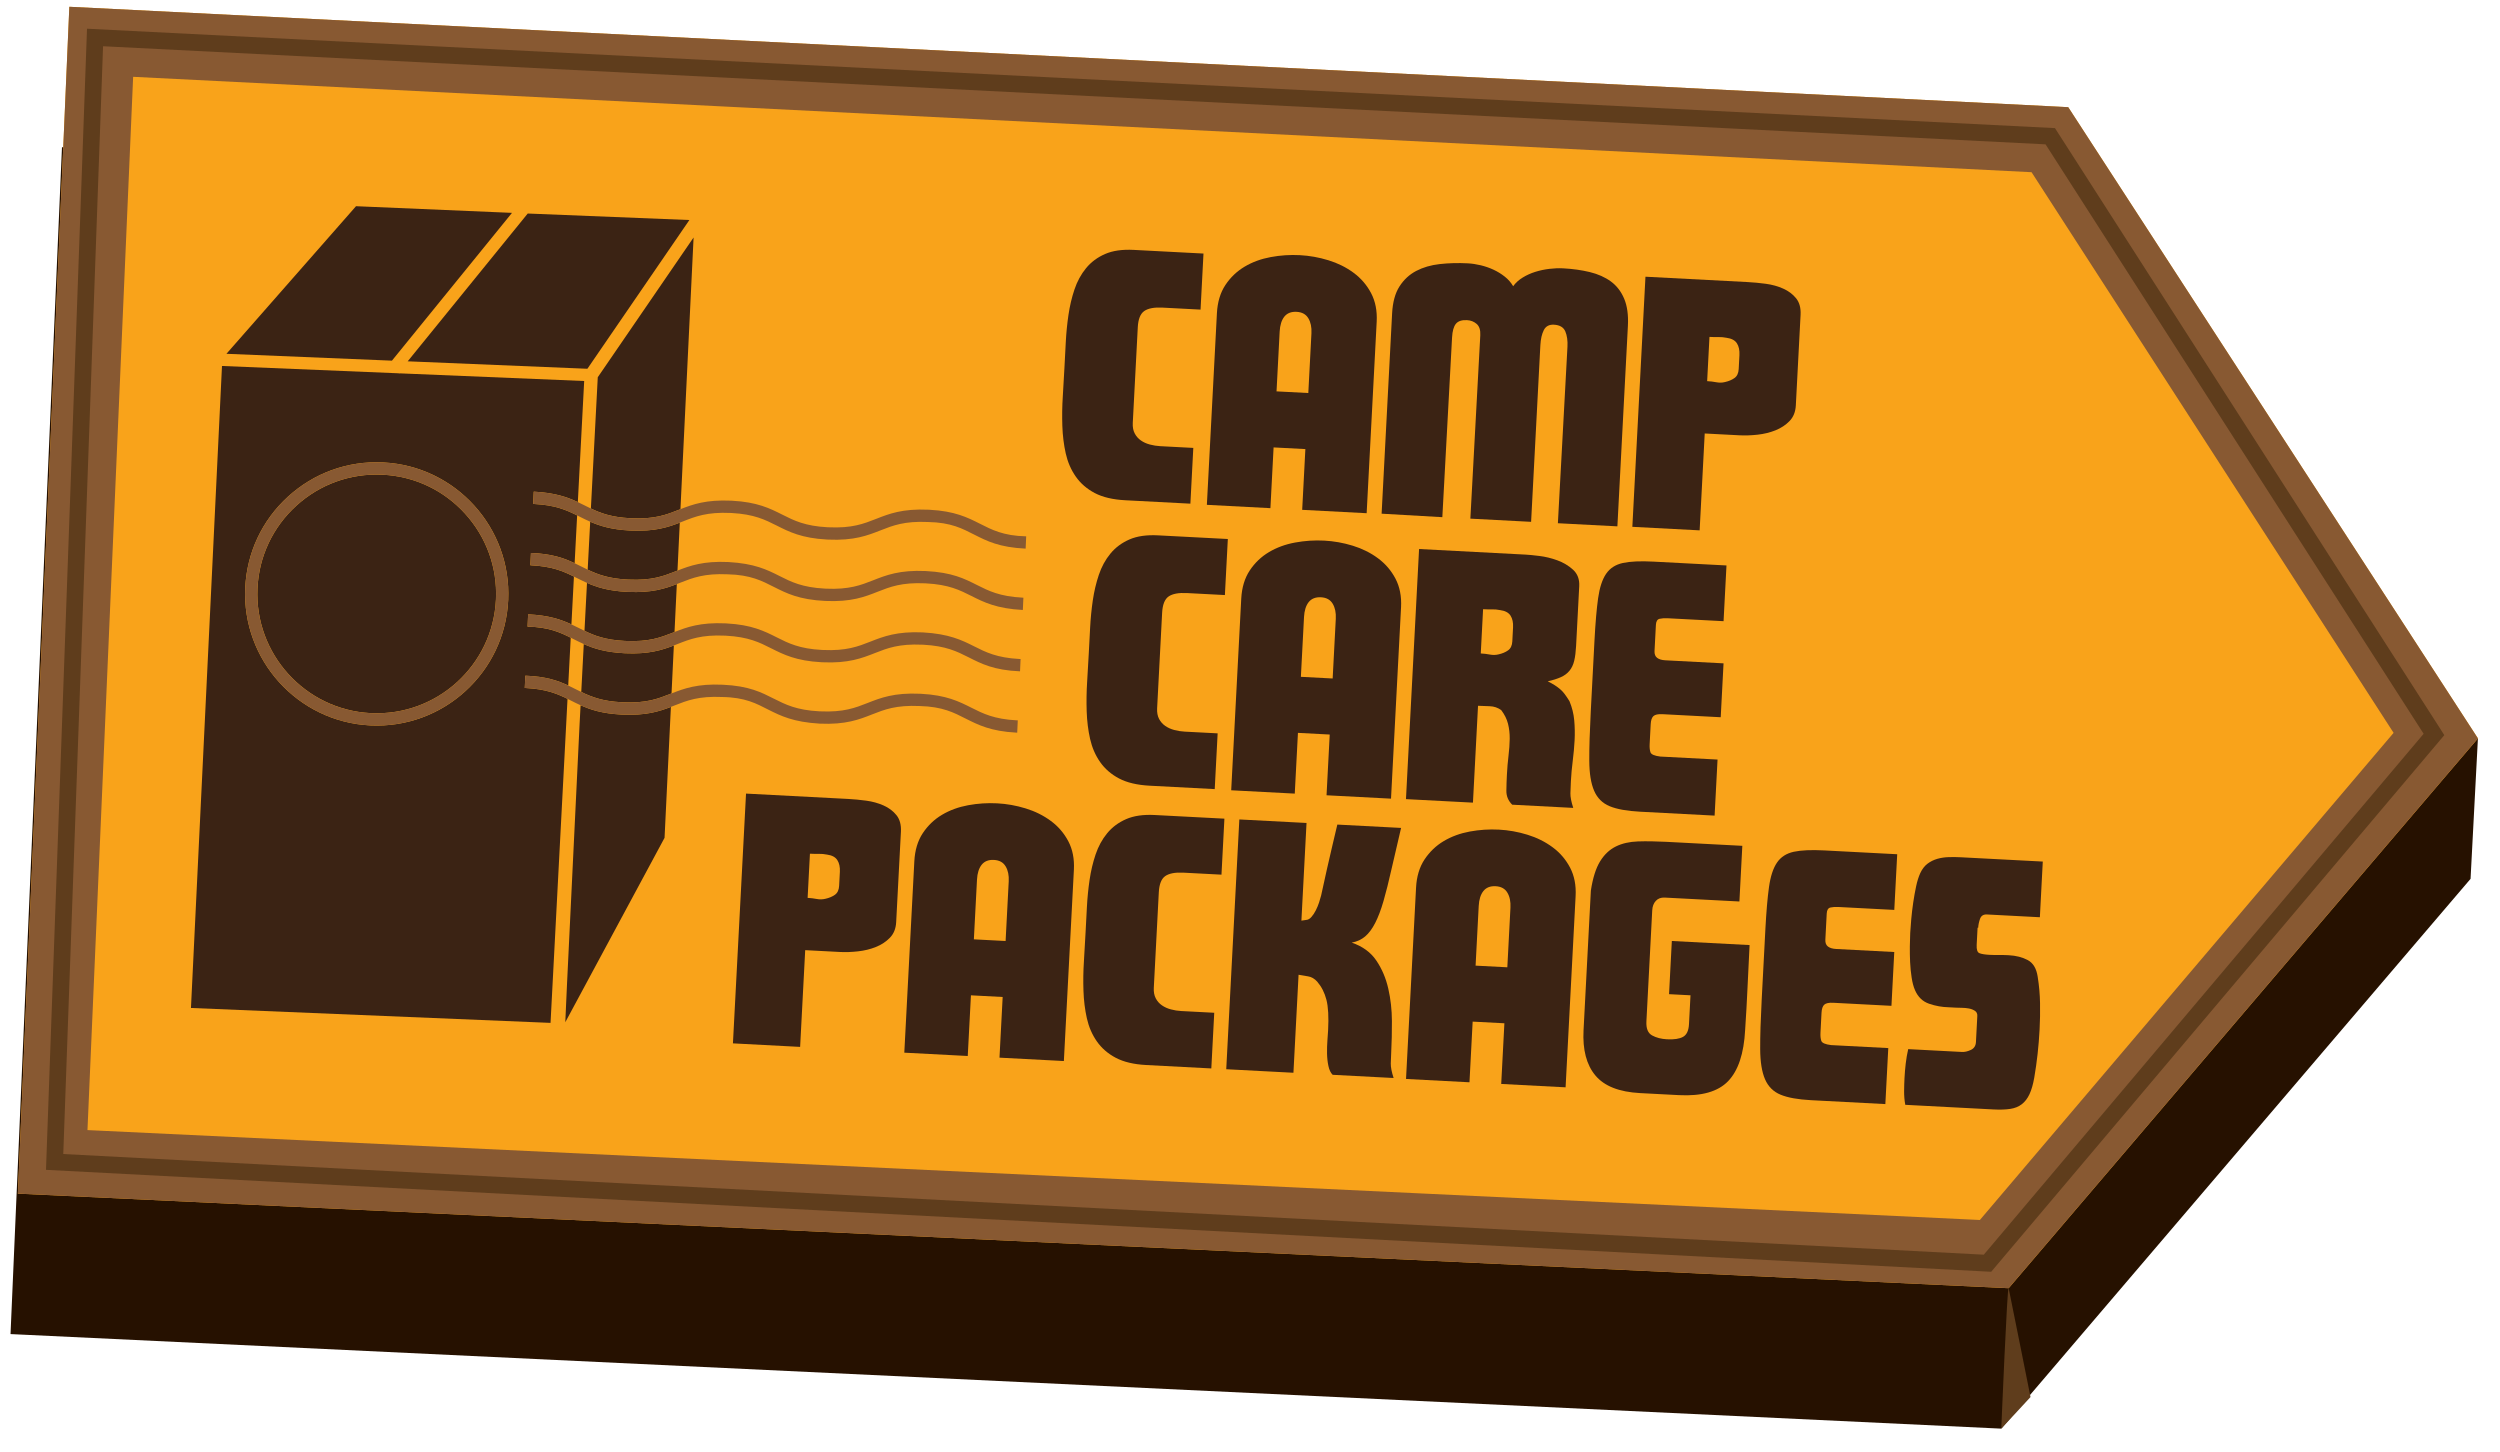 <?xml version="1.0" encoding="UTF-8"?>
<svg width="229px" height="133px" viewBox="0 0 229 133" version="1.1" xmlns="http://www.w3.org/2000/svg" xmlns:xlink="http://www.w3.org/1999/xlink">
    <title>camp-location-4</title>
    <g id="camp-location-4" stroke="none" stroke-width="1" fill="none" fill-rule="evenodd">
        <g id="Group-69" transform="translate(115, 67.5) rotate(3) translate(-115, -67.5) translate(3, 6)">
            <polygon id="Fill-1" fill="#261100" points="0 13.28 0.983 122.095 183.541 121.201 223.831 68.659 223.831 55.776 216.269 58.245 183.328 12.881"></polygon>
            <polygon id="Fill-2" fill="#F9A31A" points="182.914 0 0 0.398 0.982 109.213 183.54 108.32 223.831 55.777 223.831 55.774 183.328 0"></polygon>
            <path d="M182.914,0 L0,0.398 L0.982,109.213 L183.54,108.32 L223.831,55.777 L223.831,55.774 L183.328,0 L182.914,0 Z M6.172,6.5 L180.286,6.124 L216.091,55.674 L180.582,102.217 L7.044,103.066 L6.172,6.5 Z" id="Fill-3" fill="#885932"></path>
            <path d="M4.945,105.372 L181.106,105.372 L218.843,55.615 L181.433,3.509 L3.274,3.847 L4.945,105.372 Z M181.865,106.901 L3.44,106.901 L1.721,2.32 L182.216,1.979 L182.445,2.298 L220.742,55.639 L181.865,106.901 Z" id="Fill-4" fill="#5F3D1C"></path>
            <path d="M183.541,121.201 C183.541,121.201 183.392,107.788 183.541,108.32 C183.69,108.85 186.062,118.172 186.062,118.172 L183.541,121.201 Z" id="Fill-5" fill="#5F3D1C"></path>
            <g id="Group-35" transform="translate(15, 16.095)">
                <path d="M15.937,25.605 C15.911,25.605 15.886,25.605 15.861,25.607 C12.941,25.627 10.201,26.782 8.15,28.86 C6.099,30.939 4.979,33.691 5,36.611 C5.04,42.614 9.938,47.471 15.934,47.471 C15.957,47.471 15.982,47.471 16.006,47.471 C22.035,47.431 26.905,42.493 26.864,36.465 C26.846,33.545 25.689,30.808 23.611,28.756 C21.55,26.723 18.828,25.605 15.937,25.605" id="Fill-7" fill="#3B2314"></path>
                <path d="M16.013,48.598 L15.933,48.598 C9.32,48.598 3.918,43.241 3.873,36.619 C3.852,33.397 5.085,30.362 7.348,28.07 C9.612,25.776 12.631,24.501 15.852,24.48 L15.935,24.48 C22.547,24.48 27.946,29.836 27.992,36.458 C28.035,43.107 22.662,48.553 16.013,48.598 M29.925,44.434 L29.916,43.306 C31.815,43.277 32.933,43.608 33.889,43.999 L33.889,39.614 C32.874,39.169 31.798,38.747 29.888,38.809 L29.879,37.682 C31.8,37.674 32.924,38.002 33.889,38.394 L33.889,34.006 C32.885,33.568 31.857,33.181 29.943,33.181 C29.911,33.181 29.881,33.181 29.85,33.183 L29.842,32.055 C31.774,32.024 32.911,32.374 33.889,32.781 L33.889,28.396 C32.873,27.952 31.844,27.557 29.909,27.557 C29.878,27.557 29.845,27.557 29.813,27.558 L29.805,26.431 C31.766,26.434 32.904,26.773 33.889,27.175 L33.889,16.068 L16.953,16.252 L16.933,16.285 L16.88,16.253 L0.686,16.429 L0.925,75.304 L33.889,74.944 L33.889,45.224 C32.907,44.799 31.883,44.432 30.017,44.432 C29.985,44.432 29.955,44.432 29.925,44.434" id="Fill-9" fill="#3B2314"></path>
                <polygon id="Fill-11" fill="#3B2314" points="26.48 1.033 12.18 1.172 1.034 15.294 16.207 15.128"></polygon>
                <path d="M38.805,35.15 C37.116,35.15 36.028,34.87 35.114,34.521 L35.114,38.918 C36.054,39.316 37.067,39.65 38.842,39.65 C38.874,39.65 38.907,39.65 38.939,39.648 C41.079,39.634 42.12,39.159 43.223,38.656 C43.266,38.635 43.311,38.616 43.355,38.596 L43.337,34.198 C42.264,34.678 41.076,35.134 38.909,35.15 L38.805,35.15 Z" id="Fill-13" fill="#3B2314"></path>
                <path d="M38.842,40.776 C37.131,40.776 36.035,40.488 35.113,40.132 L35.113,44.527 C36.064,44.932 37.081,45.274 38.881,45.274 C38.912,45.274 38.946,45.274 38.977,45.273 C41.118,45.259 42.158,44.784 43.261,44.281 C43.3,44.263 43.339,44.246 43.377,44.228 L43.36,39.83 C42.29,40.309 41.102,40.76 38.946,40.776 L38.842,40.776 Z" id="Fill-15" fill="#3B2314"></path>
                <path d="M38.768,29.525 C37.101,29.525 36.02,29.251 35.114,28.909 L35.114,33.307 C36.043,33.698 37.052,34.023 38.805,34.023 C38.837,34.023 38.87,34.023 38.902,34.022 C41.042,34.008 42.083,33.533 43.186,33.03 C43.234,33.007 43.284,32.986 43.332,32.963 L43.314,28.566 C42.238,29.049 41.048,29.509 38.872,29.525 L38.768,29.525 Z" id="Fill-17" fill="#3B2314"></path>
                <path d="M38.881,46.401 C37.146,46.401 36.043,46.106 35.114,45.745 L35.114,47.506 L35.21,71.365 L35.235,74.815 L43.431,57.469 L43.383,45.463 C42.319,45.938 41.131,46.385 38.985,46.401 L38.881,46.401 Z" id="Fill-19" fill="#3B2314"></path>
                <path d="M38.865,28.398 C41.006,28.384 42.046,27.909 43.149,27.405 C43.202,27.381 43.256,27.357 43.309,27.332 L43.209,2.414 L35.114,15.658 L35.114,27.698 C36.034,28.082 37.039,28.399 38.768,28.399 C38.8,28.399 38.833,28.399 38.865,28.398" id="Fill-21" fill="#3B2314"></path>
                <polygon id="Fill-23" fill="#3B2314" points="34.124 14.933 42.74 0.838 27.923 1.018 17.65 15.113"></polygon>
                <path d="M29.814,27.558 C29.846,27.557 29.878,27.557 29.91,27.557 C31.843,27.557 32.873,27.953 33.889,28.396 C33.964,28.428 34.038,28.46 34.111,28.493 C34.434,28.635 34.761,28.777 35.114,28.91 C36.02,29.251 37.102,29.526 38.769,29.526 L38.873,29.526 C41.048,29.51 42.239,29.05 43.315,28.567 C43.416,28.521 43.517,28.475 43.617,28.43 C44.718,27.926 45.76,27.451 47.901,27.437 C47.931,27.436 47.961,27.436 47.992,27.436 C50.072,27.436 51.106,27.891 52.202,28.373 C53.353,28.88 54.544,29.405 56.859,29.405 L56.964,29.405 C59.349,29.388 60.551,28.839 61.715,28.31 C62.819,27.807 63.861,27.331 66.005,27.318 C68.159,27.246 69.2,27.764 70.311,28.252 C71.481,28.767 72.641,29.298 75.075,29.285 L75.066,28.158 C72.957,28.224 71.876,27.71 70.763,27.221 C69.609,26.714 68.418,26.19 66.102,26.19 L65.998,26.19 C63.612,26.206 62.41,26.755 61.246,27.285 C60.142,27.787 59.099,28.263 56.956,28.277 C56.925,28.279 56.892,28.279 56.859,28.279 C54.782,28.279 53.748,27.824 52.654,27.342 C51.502,26.835 50.309,26.31 47.992,26.31 L47.892,26.31 C45.62,26.326 44.423,26.826 43.309,27.332 C43.255,27.357 43.202,27.381 43.148,27.406 C42.045,27.909 41.005,28.384 38.864,28.398 C38.834,28.4 38.8,28.4 38.769,28.4 C37.038,28.4 36.033,28.082 35.114,27.699 C34.929,27.621 34.748,27.543 34.565,27.463 C34.343,27.366 34.12,27.269 33.889,27.175 C32.904,26.773 31.767,26.434 29.805,26.431 L29.814,27.558 Z" id="Fill-25" fill="#885932"></path>
                <path d="M38.902,34.023 C38.87,34.023 38.837,34.023 38.805,34.023 C37.052,34.023 36.044,33.699 35.114,33.307 C34.943,33.236 34.773,33.163 34.602,33.087 C34.369,32.984 34.133,32.88 33.889,32.781 C32.912,32.374 31.774,32.023 29.842,32.054 L29.851,33.182 C29.881,33.181 29.911,33.181 29.943,33.181 C31.857,33.181 32.885,33.568 33.889,34.005 C33.976,34.044 34.062,34.081 34.149,34.12 C34.46,34.255 34.776,34.392 35.114,34.522 C36.028,34.87 37.116,35.151 38.805,35.151 L38.91,35.151 C41.076,35.135 42.265,34.678 43.337,34.199 C43.443,34.151 43.549,34.103 43.653,34.056 C44.756,33.553 45.797,33.077 47.938,33.062 C50.061,32.998 51.129,33.51 52.238,33.998 C53.408,34.511 54.574,35.041 57.001,35.031 C59.385,35.014 60.589,34.465 61.752,33.934 C62.856,33.431 63.899,32.956 66.043,32.941 C66.074,32.941 66.107,32.941 66.139,32.941 C68.218,32.941 69.253,33.395 70.347,33.877 C71.516,34.391 72.713,34.913 75.113,34.91 L75.105,33.782 C75.073,33.783 75.04,33.783 75.008,33.783 C72.929,33.783 71.894,33.328 70.8,32.846 C69.63,32.334 68.48,31.808 66.034,31.814 C63.65,31.831 62.447,32.38 61.284,32.91 C60.18,33.413 59.136,33.889 56.993,33.904 C56.962,33.904 56.928,33.904 56.897,33.904 C54.819,33.904 53.785,33.45 52.692,32.968 C51.522,32.453 50.348,31.942 47.929,31.936 C45.649,31.951 44.451,32.456 43.332,32.964 C43.284,32.986 43.235,33.008 43.186,33.031 C42.083,33.533 41.043,34.008 38.902,34.023" id="Fill-27" fill="#885932"></path>
                <path d="M38.939,39.648 C38.907,39.65 38.874,39.65 38.842,39.65 C37.067,39.65 36.054,39.316 35.114,38.918 C34.956,38.851 34.798,38.783 34.641,38.713 C34.395,38.605 34.147,38.498 33.889,38.393 C32.924,38.002 31.8,37.673 29.879,37.681 L29.888,38.808 C31.798,38.747 32.874,39.169 33.889,39.613 C33.989,39.656 34.088,39.7 34.187,39.743 C34.487,39.875 34.79,40.007 35.114,40.132 C36.035,40.488 37.131,40.776 38.842,40.776 L38.947,40.776 C41.103,40.76 42.291,40.309 43.36,39.83 C43.471,39.78 43.582,39.73 43.692,39.68 C44.794,39.176 45.835,38.701 47.976,38.687 C48.006,38.686 48.037,38.686 48.068,38.686 C50.147,38.686 51.183,39.141 52.275,39.624 C53.428,40.13 54.618,40.655 56.934,40.655 L57.038,40.655 C59.422,40.638 60.626,40.089 61.789,39.56 C62.894,39.057 63.938,38.582 66.081,38.568 C66.113,38.566 66.146,38.566 66.177,38.566 C68.256,38.566 69.292,39.021 70.386,39.502 C71.556,40.018 72.74,40.564 75.15,40.535 L75.142,39.408 C75.111,39.409 75.08,39.409 75.049,39.409 C72.969,39.409 71.934,38.954 70.838,38.471 C69.668,37.956 68.48,37.451 66.073,37.44 C63.689,37.457 62.486,38.005 61.322,38.535 C60.217,39.038 59.173,39.513 57.03,39.527 C56.999,39.529 56.965,39.529 56.934,39.529 C54.856,39.529 53.822,39.074 52.729,38.592 C51.576,38.085 50.385,37.56 48.067,37.56 L47.968,37.56 C45.677,37.576 44.479,38.085 43.355,38.596 C43.311,38.616 43.267,38.635 43.223,38.656 C42.121,39.159 41.08,39.634 38.939,39.648" id="Fill-29" fill="#885932"></path>
                <path d="M75.179,45.033 C75.147,45.034 75.115,45.034 75.083,45.034 C73.004,45.034 71.97,44.579 70.876,44.097 C69.722,43.591 68.53,43.065 66.215,43.065 L66.11,43.065 C63.726,43.082 62.523,43.631 61.36,44.161 C60.256,44.664 59.212,45.139 57.067,45.154 C57.036,45.155 57.003,45.155 56.971,45.155 C54.895,45.155 53.861,44.7 52.768,44.219 C51.598,43.705 50.442,43.167 48.005,43.186 C45.704,43.202 44.505,43.716 43.378,44.228 C43.34,44.246 43.3,44.263 43.262,44.281 C42.159,44.784 41.118,45.26 38.977,45.273 C38.946,45.274 38.913,45.274 38.881,45.274 C37.081,45.274 36.065,44.932 35.114,44.527 C34.968,44.466 34.824,44.402 34.678,44.339 C34.42,44.224 34.16,44.109 33.889,43.999 C32.933,43.607 31.815,43.276 29.917,43.305 L29.925,44.433 C29.955,44.431 29.986,44.431 30.017,44.431 C31.884,44.431 32.908,44.799 33.889,45.223 C34.001,45.271 34.113,45.32 34.224,45.37 C34.513,45.497 34.804,45.625 35.114,45.745 C36.043,46.106 37.146,46.401 38.881,46.401 L38.986,46.401 C41.132,46.386 42.319,45.938 43.383,45.463 C43.499,45.411 43.615,45.358 43.729,45.306 C44.832,44.804 45.873,44.327 48.013,44.313 C50.153,44.229 51.205,44.761 52.314,45.249 C53.483,45.764 54.668,46.266 57.075,46.281 C59.46,46.264 60.664,45.716 61.827,45.185 C62.931,44.682 63.975,44.207 66.118,44.192 C68.251,44.13 69.311,44.639 70.422,45.128 C71.575,45.635 72.767,46.16 75.083,46.16 L75.187,46.16 L75.179,45.033 Z" id="Fill-31" fill="#885932"></path>
                <path d="M16.005,47.471 C15.982,47.472 15.957,47.472 15.933,47.472 C9.939,47.472 5.04,42.615 5,36.611 C4.98,33.692 6.099,30.939 8.15,28.86 C10.201,26.782 12.94,25.626 15.86,25.607 C15.885,25.606 15.91,25.606 15.936,25.606 C18.827,25.606 21.55,26.723 23.611,28.757 C25.69,30.808 26.845,33.546 26.864,36.466 C26.905,42.493 22.034,47.431 16.005,47.471 M15.935,24.48 L15.852,24.48 C12.631,24.501 9.611,25.776 7.348,28.07 C5.085,30.362 3.852,33.397 3.873,36.618 C3.918,43.241 9.32,48.598 15.933,48.598 L16.013,48.598 C22.662,48.553 28.035,43.107 27.991,36.458 C27.946,29.836 22.547,24.48 15.935,24.48" id="Fill-33" fill="#885932"></path>
            </g>
            <g id="Group-68" transform="translate(65, 17.095)" fill="#3B2314">
                <path d="M39.929,5.582 L36.444,5.582 C35.682,5.582 35.13,5.716 34.786,5.981 C34.444,6.249 34.272,6.754 34.272,7.496 L34.272,8.54 L34.272,10.096 L34.272,11.896 L34.272,13.696 L34.272,15.238 L34.272,16.268 C34.272,16.648 34.348,16.968 34.501,17.225 C34.653,17.481 34.853,17.687 35.101,17.838 C35.347,17.992 35.63,18.102 35.943,18.167 C36.257,18.234 36.576,18.267 36.901,18.267 L39.929,18.267 L39.929,23.382 L33.957,23.382 C32.815,23.382 31.873,23.21 31.129,22.868 C30.387,22.524 29.782,22.054 29.315,21.453 C28.847,20.853 28.505,20.163 28.286,19.383 C28.068,18.602 27.92,17.769 27.844,16.883 C27.768,15.996 27.733,15.097 27.744,14.182 C27.753,13.268 27.757,12.382 27.757,11.524 L27.757,9.182 C27.757,8.344 27.796,7.516 27.872,6.697 C27.949,5.877 28.09,5.092 28.301,4.339 C28.51,3.587 28.829,2.921 29.258,2.34 C29.686,1.759 30.243,1.296 30.929,0.954 C31.615,0.61 32.482,0.44 33.529,0.44 L39.929,0.44 L39.929,5.582 Z" id="Fill-36"></path>
                <path d="M50.186,7.211 C50.186,6.658 50.066,6.206 49.828,5.854 C49.588,5.501 49.224,5.325 48.728,5.325 C48.232,5.325 47.865,5.492 47.626,5.825 C47.391,6.158 47.271,6.621 47.271,7.211 L47.271,12.697 L50.186,12.697 L50.186,7.211 Z M50.186,23.41 L50.186,17.838 L47.271,17.838 L47.271,23.41 L41.443,23.41 L41.443,5.84 C41.443,4.812 41.656,3.935 42.085,3.21 C42.513,2.487 43.072,1.897 43.757,1.44 C44.443,0.982 45.224,0.649 46.1,0.44 C46.975,0.23 47.862,0.125 48.755,0.125 C49.633,0.125 50.508,0.235 51.383,0.454 C52.262,0.673 53.05,1.016 53.755,1.482 C54.459,1.95 55.027,2.544 55.457,3.269 C55.884,3.993 56.099,4.85 56.099,5.84 L56.099,23.41 L50.186,23.41 Z" id="Fill-38"></path>
                <path d="M73.67,7.214 C73.67,6.661 73.579,6.198 73.399,5.826 C73.216,5.455 72.859,5.268 72.326,5.268 C71.889,5.268 71.588,5.448 71.427,5.812 C71.265,6.175 71.184,6.642 71.184,7.214 L71.184,23.41 L65.612,23.41 L65.641,6.585 C65.641,6.108 65.512,5.769 65.255,5.568 C64.999,5.368 64.699,5.268 64.355,5.268 C63.879,5.268 63.546,5.397 63.356,5.654 C63.165,5.911 63.069,6.337 63.069,6.927 L63.041,23.41 L57.47,23.382 L57.47,5.011 C57.47,3.983 57.65,3.15 58.013,2.512 C58.375,1.872 58.86,1.374 59.469,1.011 C60.08,0.65 60.789,0.402 61.599,0.269 C62.408,0.136 63.26,0.068 64.155,0.068 C64.536,0.068 64.932,0.106 65.341,0.182 C65.75,0.258 66.146,0.371 66.526,0.523 C66.907,0.675 67.264,0.869 67.599,1.107 C67.932,1.342 68.203,1.621 68.412,1.944 C68.621,1.621 68.898,1.342 69.241,1.107 C69.585,0.869 69.96,0.675 70.37,0.523 C70.779,0.371 71.203,0.258 71.641,0.182 C72.078,0.106 72.498,0.068 72.898,0.068 C73.774,0.068 74.593,0.14 75.355,0.282 C76.116,0.426 76.773,0.678 77.327,1.039 C77.878,1.402 78.313,1.906 78.627,2.554 C78.941,3.201 79.098,4.022 79.098,5.011 L79.098,23.41 L73.64,23.41 L73.67,7.214 Z" id="Fill-40"></path>
                <path d="M89.441,7.154 C89.441,6.715 89.345,6.364 89.156,6.096 C88.965,5.829 88.641,5.676 88.184,5.639 C87.917,5.6 87.67,5.592 87.441,5.611 C87.213,5.629 86.937,5.639 86.613,5.639 L86.613,9.697 C86.898,9.697 87.179,9.715 87.455,9.754 C87.732,9.793 87.993,9.773 88.24,9.697 C88.584,9.601 88.869,9.464 89.098,9.282 C89.326,9.101 89.441,8.82 89.441,8.439 L89.441,7.154 Z M86.641,14.496 L86.641,23.382 L80.469,23.382 L80.469,0.44 L89.841,0.44 C90.375,0.44 90.931,0.464 91.512,0.51 C92.093,0.558 92.631,0.677 93.127,0.869 C93.622,1.058 94.031,1.335 94.356,1.696 C94.679,2.058 94.841,2.553 94.841,3.181 L94.841,11.496 C94.841,12.086 94.673,12.573 94.34,12.954 C94.007,13.335 93.592,13.639 93.098,13.868 C92.602,14.096 92.065,14.258 91.484,14.353 C90.903,14.448 90.355,14.496 89.841,14.496 L86.641,14.496 Z" id="Fill-42"></path>
                <path d="M43.524,31.576 L40.039,31.576 C39.277,31.576 38.725,31.711 38.381,31.976 C38.039,32.244 37.868,32.749 37.868,33.491 L37.868,34.534 L37.868,36.091 L37.868,37.891 L37.868,39.691 L37.868,41.233 L37.868,42.263 C37.868,42.643 37.944,42.963 38.096,43.22 C38.248,43.476 38.448,43.68 38.696,43.833 C38.943,43.985 39.225,44.096 39.539,44.162 C39.852,44.228 40.171,44.262 40.496,44.262 L43.524,44.262 L43.524,49.376 L37.552,49.376 C36.41,49.376 35.468,49.204 34.724,48.862 C33.982,48.519 33.378,48.047 32.91,47.448 C32.442,46.848 32.101,46.158 31.881,45.376 C31.663,44.597 31.515,43.762 31.439,42.876 C31.363,41.99 31.329,41.09 31.339,40.176 C31.348,39.263 31.353,38.377 31.353,37.519 L31.353,35.177 C31.353,34.339 31.391,33.511 31.467,32.692 C31.544,31.872 31.686,31.087 31.896,30.334 C32.105,29.581 32.424,28.915 32.853,28.335 C33.282,27.754 33.839,27.291 34.524,26.949 C35.21,26.605 36.077,26.435 37.124,26.435 L43.524,26.435 L43.524,31.576 Z" id="Fill-44"></path>
                <path d="M53.782,33.206 C53.782,32.653 53.662,32.2 53.424,31.849 C53.185,31.496 52.821,31.319 52.324,31.319 C51.829,31.319 51.462,31.487 51.222,31.82 C50.987,32.153 50.867,32.616 50.867,33.206 L50.867,38.692 L53.782,38.692 L53.782,33.206 Z M53.782,49.404 L53.782,43.833 L50.867,43.833 L50.867,49.404 L45.037,49.404 L45.037,31.835 C45.037,30.806 45.253,29.93 45.681,29.205 C46.11,28.482 46.668,27.891 47.352,27.435 C48.039,26.977 48.819,26.644 49.697,26.435 C50.572,26.225 51.459,26.12 52.351,26.12 C53.23,26.12 54.105,26.23 54.98,26.448 C55.858,26.668 56.646,27.01 57.351,27.477 C58.056,27.945 58.623,28.539 59.053,29.264 C59.48,29.987 59.696,30.845 59.696,31.835 L59.696,49.404 L53.782,49.404 Z" id="Fill-46"></path>
                <path d="M70.038,33.148 C70.038,32.71 69.942,32.359 69.753,32.091 C69.561,31.824 69.238,31.671 68.781,31.634 C68.513,31.595 68.267,31.586 68.038,31.606 C67.81,31.624 67.534,31.634 67.21,31.634 L67.21,35.692 C67.495,35.692 67.776,35.71 68.052,35.749 C68.328,35.787 68.589,35.768 68.837,35.692 C69.181,35.596 69.466,35.459 69.695,35.276 C69.923,35.095 70.038,34.815 70.038,34.434 L70.038,33.148 Z M70.81,49.376 C70.428,49.033 70.227,48.614 70.21,48.119 C70.19,47.625 70.182,47.137 70.182,46.661 C70.182,46.052 70.199,45.471 70.238,44.919 C70.275,44.366 70.286,43.848 70.267,43.363 C70.247,42.876 70.171,42.419 70.038,41.99 C69.905,41.561 69.675,41.157 69.352,40.776 C69.029,40.567 68.672,40.467 68.28,40.476 C67.891,40.487 67.534,40.491 67.21,40.491 L67.21,49.376 L61.066,49.376 L61.066,26.435 L70.867,26.435 C71.133,26.435 71.542,26.453 72.094,26.492 C72.647,26.529 73.204,26.633 73.767,26.805 C74.328,26.977 74.824,27.24 75.252,27.59 C75.681,27.945 75.894,28.434 75.894,29.063 L75.894,34.547 C75.894,35.083 75.862,35.533 75.794,35.905 C75.727,36.277 75.599,36.59 75.409,36.847 C75.218,37.106 74.966,37.315 74.652,37.476 C74.337,37.639 73.943,37.787 73.467,37.919 C73.732,38.033 73.956,38.143 74.139,38.248 C74.319,38.352 74.485,38.461 74.637,38.577 C74.789,38.692 74.937,38.834 75.081,39.005 C75.224,39.177 75.381,39.386 75.553,39.633 C75.818,40.186 75.995,40.761 76.081,41.362 C76.166,41.961 76.21,42.571 76.21,43.191 C76.21,43.809 76.184,44.438 76.138,45.075 C76.09,45.714 76.066,46.347 76.066,46.976 C76.066,47.377 76.071,47.738 76.081,48.062 C76.09,48.386 76.199,48.824 76.41,49.376 L70.81,49.376 Z" id="Fill-48"></path>
                <path d="M89.265,31.576 L84.122,31.576 C83.855,31.576 83.617,31.606 83.407,31.663 C83.198,31.72 83.093,31.911 83.093,32.233 L83.093,34.635 C83.093,34.92 83.182,35.124 83.365,35.248 C83.546,35.372 83.798,35.433 84.122,35.433 L89.465,35.433 L89.465,40.376 L84.122,40.376 C83.722,40.376 83.45,40.448 83.307,40.592 C83.165,40.733 83.093,40.985 83.093,41.348 L83.093,43.176 C83.093,43.48 83.13,43.728 83.208,43.92 C83.283,44.109 83.589,44.224 84.122,44.262 L89.378,44.262 L89.378,49.404 L82.55,49.404 C81.35,49.404 80.411,49.287 79.736,49.048 C79.06,48.81 78.559,48.362 78.236,47.705 C77.911,47.048 77.717,46.139 77.65,44.977 C77.583,43.815 77.55,42.31 77.55,40.463 L77.55,33.948 C77.55,32.348 77.594,31.058 77.679,30.077 C77.765,29.096 77.97,28.339 78.294,27.805 C78.616,27.272 79.112,26.916 79.78,26.733 C80.446,26.553 81.369,26.464 82.55,26.464 L89.265,26.464 L89.265,31.576 Z" id="Fill-50"></path>
                <path d="M9.631,58.737 C9.631,58.3 9.535,57.948 9.344,57.682 C9.155,57.416 8.832,57.263 8.375,57.225 C8.108,57.187 7.86,57.178 7.632,57.197 C7.404,57.216 7.129,57.225 6.806,57.225 L6.806,61.277 C7.091,61.277 7.372,61.296 7.648,61.335 C7.923,61.372 8.184,61.352 8.432,61.277 C8.775,61.182 9.06,61.044 9.288,60.864 C9.516,60.683 9.631,60.403 9.631,60.021 L9.631,58.737 Z M6.835,66.071 L6.835,74.944 L0.672,74.944 L0.672,52.033 L10.03,52.033 C10.561,52.033 11.119,52.056 11.699,52.104 C12.279,52.152 12.816,52.271 13.311,52.461 C13.805,52.651 14.215,52.927 14.538,53.288 C14.86,53.65 15.023,54.144 15.023,54.772 L15.023,63.075 C15.023,63.664 14.856,64.149 14.524,64.529 C14.191,64.911 13.777,65.215 13.283,65.443 C12.788,65.672 12.251,65.833 11.671,65.927 C11.089,66.023 10.544,66.071 10.03,66.071 L6.835,66.071 Z" id="Fill-52"></path>
                <path d="M25.123,58.796 C25.123,58.244 25.004,57.792 24.765,57.441 C24.528,57.088 24.161,56.912 23.667,56.912 C23.172,56.912 22.807,57.079 22.569,57.411 C22.331,57.744 22.212,58.206 22.212,58.796 L22.212,64.273 L25.123,64.273 L25.123,58.796 Z M25.123,74.973 L25.123,69.408 L22.212,69.408 L22.212,74.973 L16.392,74.973 L16.392,57.425 C16.392,56.4 16.605,55.524 17.033,54.801 C17.461,54.079 18.019,53.488 18.703,53.032 C19.388,52.575 20.167,52.243 21.043,52.033 C21.917,51.824 22.801,51.72 23.696,51.72 C24.571,51.72 25.445,51.828 26.321,52.048 C27.196,52.267 27.985,52.609 28.688,53.075 C29.393,53.54 29.959,54.136 30.387,54.858 C30.815,55.58 31.028,56.437 31.028,57.425 L31.028,74.973 L25.123,74.973 Z" id="Fill-54"></path>
                <path d="M44.552,57.169 L41.072,57.169 C40.311,57.169 39.76,57.303 39.416,57.568 C39.075,57.835 38.904,58.339 38.904,59.08 L38.904,60.121 L38.904,61.677 L38.904,63.475 L38.904,65.272 L38.904,66.813 L38.904,67.84 C38.904,68.22 38.979,68.539 39.132,68.796 C39.283,69.052 39.484,69.257 39.731,69.408 C39.977,69.561 40.259,69.671 40.572,69.736 C40.885,69.804 41.204,69.837 41.528,69.837 L44.552,69.837 L44.552,74.944 L38.589,74.944 C37.448,74.944 36.507,74.773 35.764,74.431 C35.023,74.088 34.419,73.617 33.952,73.019 C33.486,72.419 33.144,71.731 32.925,70.949 C32.707,70.171 32.56,69.337 32.484,68.453 C32.407,67.568 32.373,66.669 32.384,65.757 C32.393,64.844 32.397,63.96 32.397,63.104 L32.397,60.764 C32.397,59.928 32.436,59.1 32.512,58.281 C32.588,57.464 32.73,56.68 32.94,55.928 C33.149,55.176 33.468,54.511 33.896,53.931 C34.324,53.351 34.88,52.889 35.565,52.547 C36.249,52.204 37.115,52.033 38.161,52.033 L44.552,52.033 L44.552,57.169 Z" id="Fill-56"></path>
                <path d="M60.073,55.885 C59.882,57.008 59.693,57.977 59.502,58.796 C59.312,59.613 59.093,60.299 58.845,60.849 C58.598,61.401 58.313,61.829 57.99,62.133 C57.666,62.439 57.268,62.648 56.792,62.761 C57.801,63.047 58.58,63.556 59.132,64.288 C59.684,65.02 60.093,65.857 60.358,66.799 C60.625,67.74 60.786,68.72 60.844,69.737 C60.901,70.755 60.929,71.692 60.929,72.548 C60.929,72.947 60.933,73.309 60.944,73.632 C60.953,73.955 61.062,74.393 61.272,74.945 L55.68,74.945 C55.489,74.773 55.346,74.512 55.252,74.16 C55.156,73.808 55.094,73.428 55.065,73.019 C55.037,72.609 55.028,72.211 55.037,71.821 C55.046,71.431 55.052,71.12 55.052,70.893 C55.052,69.676 54.952,68.748 54.752,68.112 C54.552,67.473 54.242,66.937 53.824,66.499 C53.558,66.233 53.268,66.085 52.954,66.057 C52.641,66.029 52.35,65.995 52.084,65.956 L52.084,74.945 L45.921,74.945 L45.921,52.033 L52.084,52.033 L52.084,60.992 L52.512,60.907 C52.684,60.888 52.841,60.788 52.984,60.608 C53.125,60.427 53.249,60.217 53.353,59.98 C53.458,59.741 53.544,59.499 53.612,59.252 C53.677,59.004 53.729,58.785 53.768,58.596 C53.901,57.779 54.033,56.975 54.168,56.185 C54.301,55.396 54.424,54.697 54.537,54.088 C54.67,53.364 54.796,52.68 54.909,52.033 L60.758,52.033 L60.073,55.885 Z" id="Fill-58"></path>
                <path d="M71.144,58.796 C71.144,58.244 71.025,57.792 70.788,57.441 C70.549,57.088 70.184,56.912 69.689,56.912 C69.194,56.912 68.828,57.079 68.59,57.411 C68.352,57.744 68.233,58.206 68.233,58.796 L68.233,64.273 L71.144,64.273 L71.144,58.796 Z M71.144,74.973 L71.144,69.408 L68.233,69.408 L68.233,74.973 L62.413,74.973 L62.413,57.425 C62.413,56.4 62.628,55.524 63.056,54.801 C63.484,54.079 64.04,53.488 64.725,53.032 C65.409,52.575 66.189,52.243 67.064,52.033 C67.938,51.824 68.824,51.72 69.717,51.72 C70.592,51.72 71.468,51.828 72.342,52.048 C73.217,52.267 74.006,52.609 74.71,53.075 C75.414,53.54 75.98,54.136 76.408,54.858 C76.836,55.58 77.049,56.437 77.049,57.425 L77.049,74.973 L71.144,74.973 Z" id="Fill-60"></path>
                <path d="M85.21,57.141 C84.867,57.141 84.6,57.255 84.41,57.484 C84.219,57.711 84.126,58.007 84.126,58.368 L84.126,68.553 C84.126,69.201 84.32,69.62 84.71,69.809 C85.1,69.999 85.561,70.093 86.094,70.093 C86.74,70.093 87.225,69.994 87.549,69.795 C87.871,69.595 88.034,69.201 88.034,68.61 L88.034,65.956 L86.066,65.956 L86.066,61.078 L93.198,61.078 C93.198,62.391 93.203,63.689 93.213,64.973 C93.222,66.256 93.218,67.555 93.198,68.868 C93.198,71.036 92.76,72.624 91.885,73.632 C91.01,74.64 89.535,75.144 87.463,75.144 L83.897,75.144 C81.975,75.144 80.582,74.679 79.718,73.745 C78.852,72.815 78.418,71.455 78.418,69.665 L78.418,56.856 C78.534,55.696 78.766,54.792 79.118,54.145 C79.469,53.499 79.927,53.017 80.487,52.704 C81.047,52.389 81.713,52.201 82.484,52.133 C83.254,52.068 84.106,52.034 85.038,52.034 L92.058,52.034 L92.058,57.141 L85.21,57.141 Z" id="Fill-62"></path>
                <path d="M106.266,57.169 L101.13,57.169 C100.864,57.169 100.626,57.197 100.416,57.255 C100.207,57.312 100.103,57.503 100.103,57.824 L100.103,60.221 C100.103,60.508 100.192,60.712 100.374,60.836 C100.555,60.959 100.807,61.021 101.13,61.021 L106.466,61.021 L106.466,65.956 L101.13,65.956 C100.731,65.956 100.459,66.028 100.316,66.171 C100.175,66.313 100.103,66.565 100.103,66.927 L100.103,68.753 C100.103,69.057 100.14,69.305 100.218,69.495 C100.292,69.685 100.598,69.8 101.13,69.837 L106.379,69.837 L106.379,74.973 L99.56,74.973 C98.363,74.973 97.425,74.855 96.75,74.616 C96.075,74.379 95.576,73.932 95.252,73.275 C94.928,72.619 94.734,71.711 94.667,70.551 C94.6,69.391 94.567,67.888 94.567,66.043 L94.567,59.537 C94.567,57.94 94.611,56.651 94.696,55.671 C94.782,54.691 94.986,53.936 95.31,53.403 C95.632,52.871 96.127,52.515 96.794,52.332 C97.459,52.152 98.381,52.062 99.56,52.062 L106.266,52.062 L106.266,57.169 Z" id="Fill-64"></path>
                <path d="M119.618,57.141 L114.767,57.141 C114.444,57.141 114.241,57.284 114.154,57.569 C114.069,57.853 114.026,58.129 114.026,58.396 L113.97,58.396 L113.97,59.965 C113.97,60.404 114.069,60.656 114.269,60.721 C114.469,60.788 114.778,60.821 115.195,60.821 C115.481,60.821 115.766,60.812 116.051,60.792 C116.337,60.775 116.631,60.764 116.937,60.764 C117.621,60.764 118.215,60.883 118.719,61.12 C119.223,61.36 119.551,61.848 119.703,62.589 C119.875,63.389 119.99,64.193 120.046,65.001 C120.103,65.809 120.131,66.613 120.131,67.412 C120.131,68.915 120.046,70.389 119.875,71.835 C119.799,72.461 119.68,72.976 119.518,73.375 C119.357,73.776 119.138,74.093 118.862,74.331 C118.586,74.569 118.239,74.731 117.821,74.816 C117.402,74.901 116.898,74.945 116.309,74.945 L108.206,74.945 C108.11,74.545 108.054,74.136 108.034,73.717 C108.015,73.299 108.006,72.89 108.006,72.492 C108.006,72.053 108.021,71.612 108.049,71.164 C108.077,70.717 108.13,70.276 108.206,69.837 L113.142,69.837 C113.389,69.837 113.655,69.761 113.941,69.609 C114.226,69.456 114.369,69.209 114.369,68.868 L114.369,66.471 C114.369,66.261 114.287,66.109 114.126,66.013 C113.963,65.919 113.779,65.857 113.57,65.829 C113.359,65.8 113.146,65.791 112.927,65.8 C112.709,65.809 112.534,65.814 112.399,65.814 L111.715,65.814 C111.106,65.833 110.502,65.757 109.903,65.585 C109.305,65.415 108.851,65.025 108.549,64.416 C108.395,64.112 108.271,63.732 108.178,63.276 C108.082,62.819 108.011,62.348 107.963,61.864 C107.915,61.377 107.882,60.897 107.863,60.421 C107.844,59.947 107.834,59.537 107.834,59.196 C107.834,58.833 107.844,58.405 107.863,57.912 C107.882,57.416 107.915,56.912 107.963,56.4 C108.011,55.885 108.073,55.391 108.149,54.915 C108.223,54.44 108.329,54.032 108.462,53.689 C108.614,53.308 108.819,53.008 109.075,52.789 C109.333,52.572 109.627,52.405 109.961,52.289 C110.293,52.176 110.645,52.105 111.017,52.077 C111.387,52.048 111.753,52.034 112.114,52.034 L114.198,52.034 L119.618,52.034 L119.618,57.141 Z" id="Fill-66"></path>
            </g>
        </g>
    </g>
</svg>